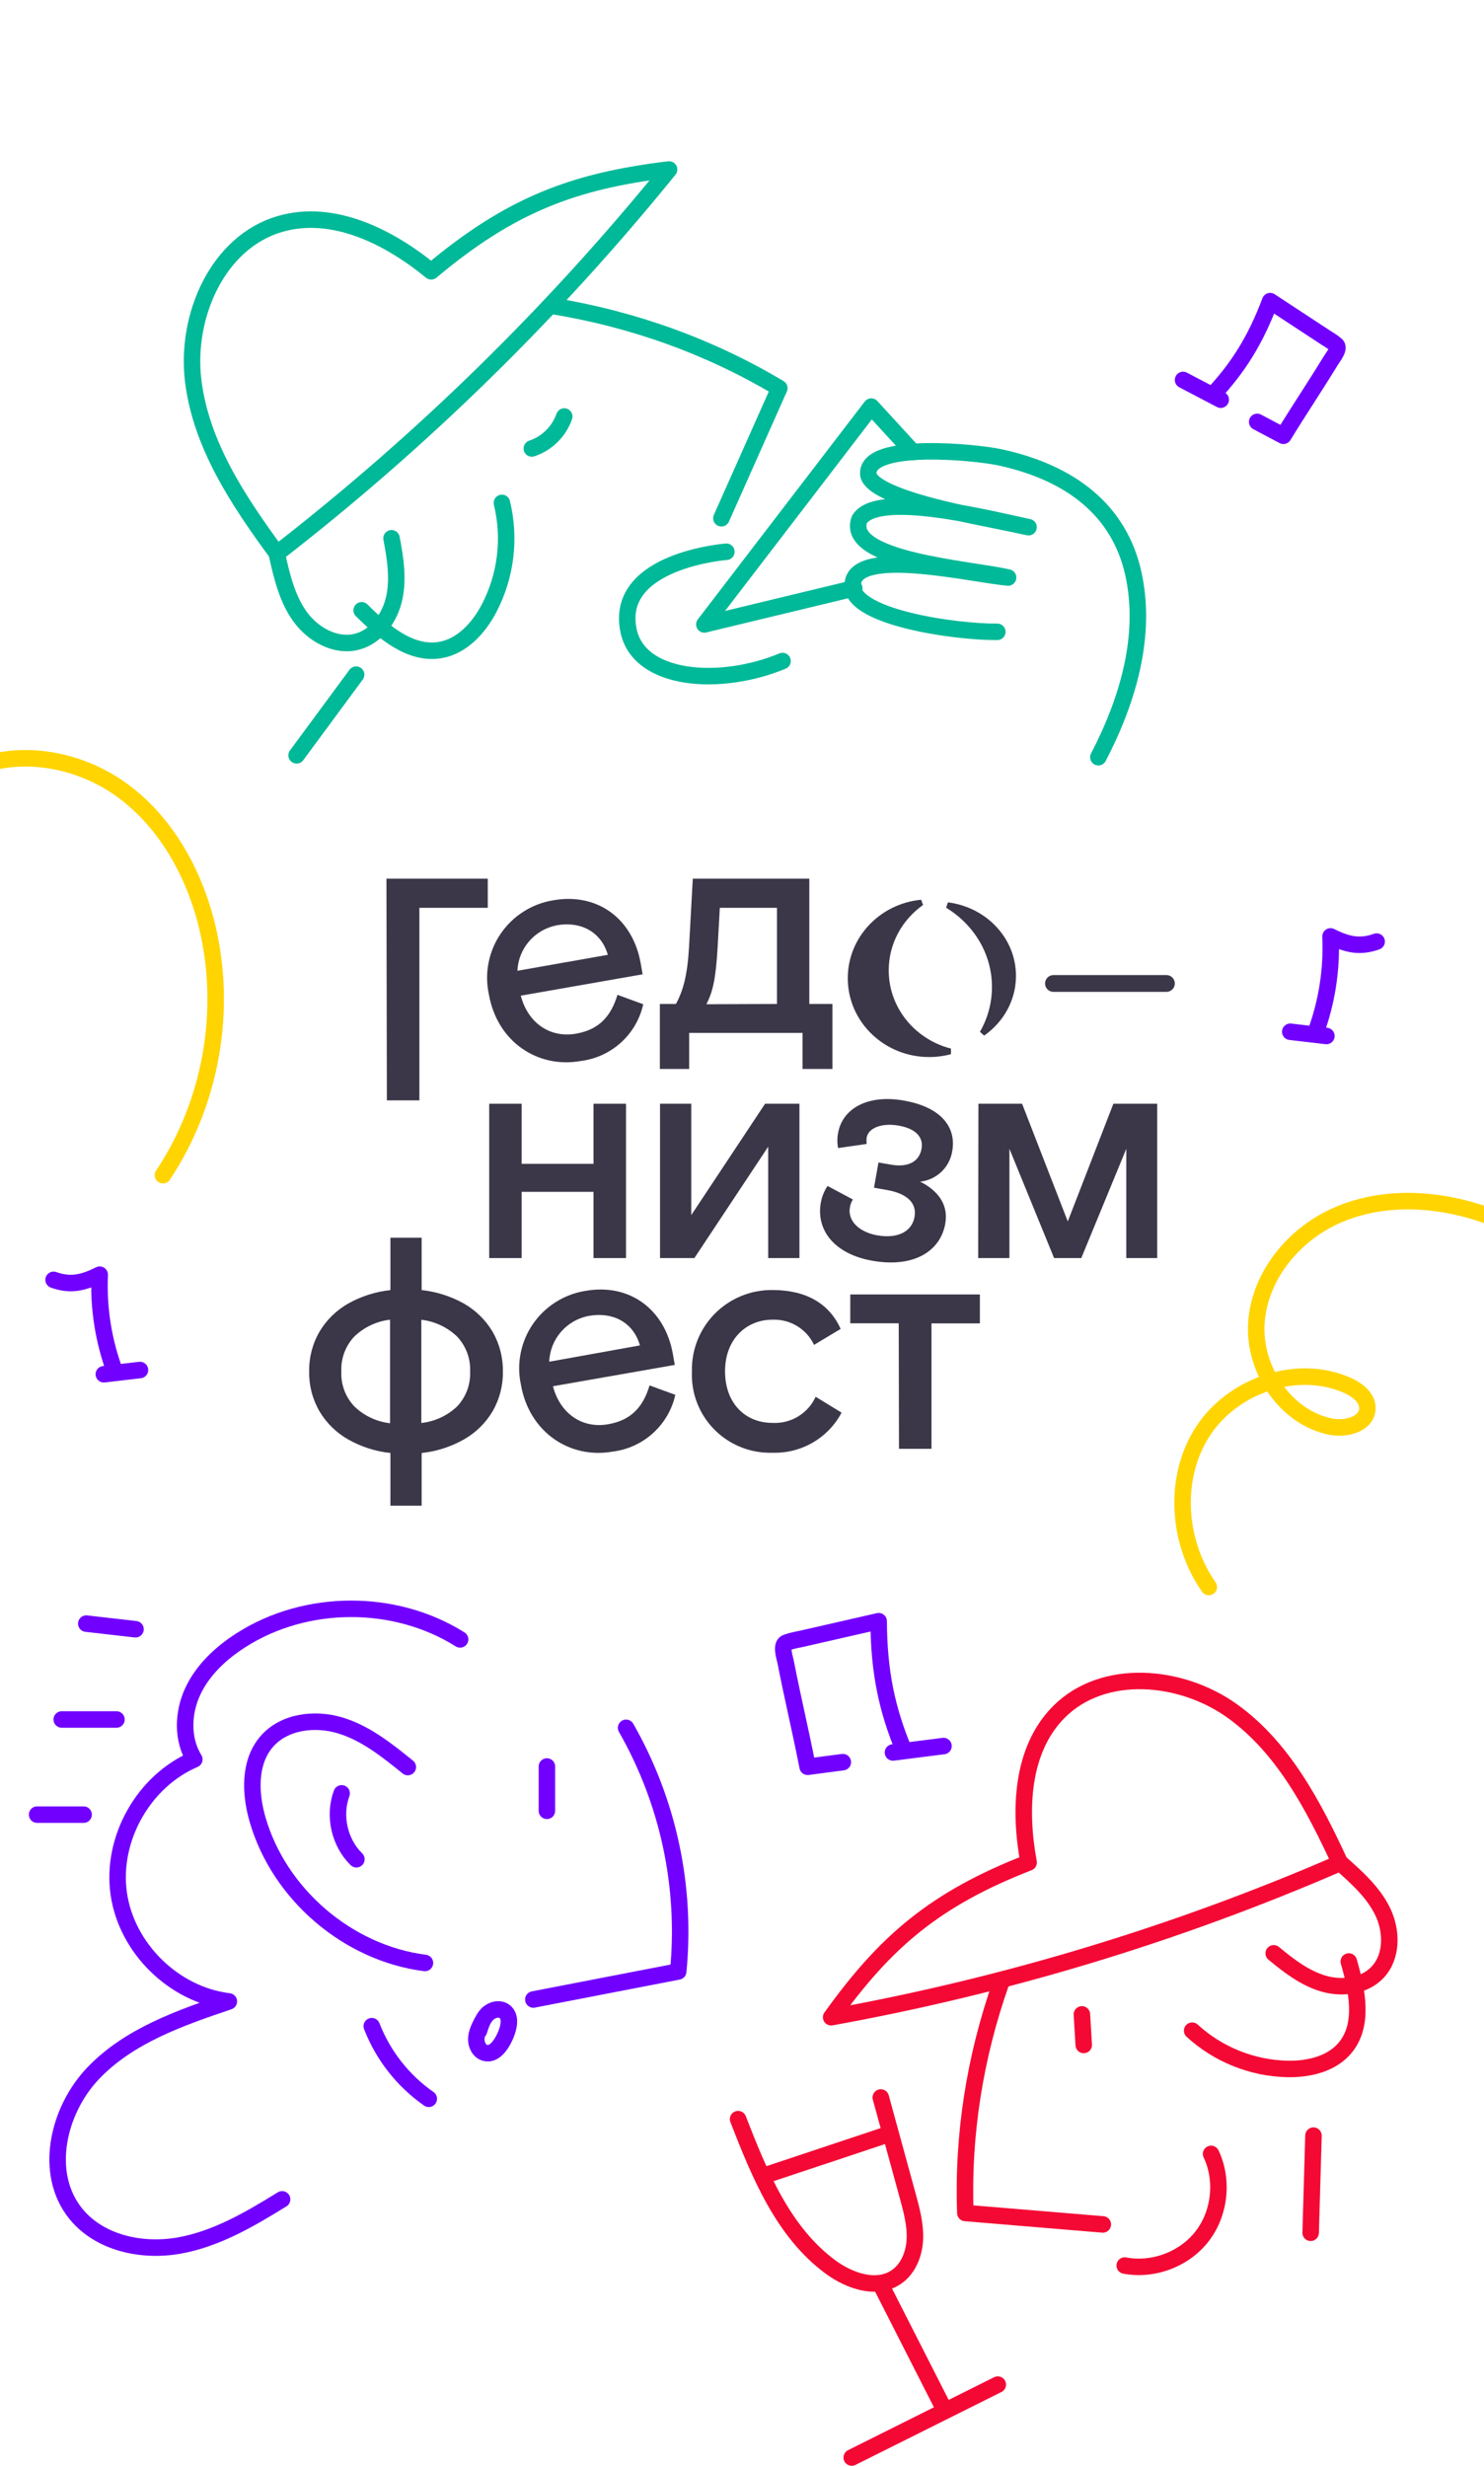 <svg width="360" height="598" viewBox="0 0 360 598" fill="none" xmlns="http://www.w3.org/2000/svg">
<path d="M176.207 133.752C176.207 133.752 149.152 135.788 152.434 152.674C154.862 165.195 174.81 166.512 189.835 160.244" stroke="#00B998" stroke-width="4" stroke-linecap="round" stroke-linejoin="round"/>
<path d="M134.233 74.204C153.615 77.379 172.201 84.028 189.051 94.098L175.003 125.63" stroke="#00B998" stroke-width="4" stroke-linecap="round" stroke-linejoin="round"/>
<path d="M162.311 41.087C134.289 75.668 102.37 106.899 67.186 134.16C57.869 121.492 48.721 107.809 46.854 92.196C44.986 76.583 52.816 58.69 67.92 54.295C80.727 50.561 94.282 57.315 104.602 65.769C123.863 49.637 139.13 43.876 162.306 41.084" stroke="#00B998" stroke-width="4" stroke-linecap="round" stroke-linejoin="round"/>
<path d="M94.978 130.486C95.897 135.286 96.68 140.254 95.629 145.025C94.579 149.797 91.28 154.373 86.549 155.572C81.36 156.881 75.869 153.778 72.748 149.423C69.628 145.068 68.38 139.702 67.198 134.48" stroke="#00B998" stroke-width="4" stroke-linecap="round" stroke-linejoin="round"/>
<path d="M87.734 147.943C93.017 153.186 99.564 158.858 106.893 157.558C112.163 156.617 116.172 152.185 118.659 147.436C122.749 139.582 123.85 130.511 121.758 121.906" stroke="#00B998" stroke-width="4" stroke-linecap="round" stroke-linejoin="round"/>
<path d="M86.392 163.543L71.955 183.099" stroke="#00B998" stroke-width="4" stroke-linecap="round" stroke-linejoin="round"/>
<path d="M129.015 108.718C130.83 108.112 132.483 107.098 133.846 105.755C135.21 104.411 136.247 102.773 136.88 100.967" stroke="#00B998" stroke-width="4" stroke-linecap="round" stroke-linejoin="round"/>
<path d="M207.238 142.608L170.863 151.368L211.357 98.564L221.439 109.56" stroke="#00B998" stroke-width="4" stroke-linecap="round" stroke-linejoin="round"/>
<path d="M266.446 183.561C273.604 169.839 278.308 153.982 274.901 138.89C271.495 123.799 259.904 114.623 242.582 110.865C236.673 109.582 210.374 106.995 210.634 114.815C210.809 120.075 232.87 124.349 236.659 125.141C240.447 125.933 245.147 126.847 249.51 127.798C239.619 125.7 212.836 118.883 208.491 125.923C204.841 135.855 235.243 137.855 244.552 140.003C236.088 139.273 208.119 132.579 206.907 141.251C205.288 149.54 231.729 153.262 241.935 153.167" stroke="#00B998" stroke-width="4" stroke-linecap="round" stroke-linejoin="round"/>
<path d="M242.855 480.599C236.512 498.547 233.488 517.434 234.182 536.458L267.526 539.229" stroke="#F40934" stroke-width="4" stroke-linecap="round" stroke-linejoin="round"/>
<path d="M179.051 513.704C184.233 527.018 189.953 541.056 201.452 549.533C206.094 552.957 212.71 555.226 217.463 551.962C220.375 549.962 221.793 546.301 221.94 542.771C222.086 539.242 221.145 535.765 220.213 532.355C218.031 524.391 215.849 516.426 213.667 508.46" stroke="#F40934" stroke-width="4" stroke-linecap="round" stroke-linejoin="round"/>
<path d="M185.437 527.376L214.427 517.725" stroke="#F40934" stroke-width="4" stroke-linecap="round" stroke-linejoin="round"/>
<path d="M213.986 554.454L229.208 584.35" stroke="#F40934" stroke-width="4" stroke-linecap="round" stroke-linejoin="round"/>
<path d="M206.619 595.744L242.051 578.057" stroke="#F40934" stroke-width="4" stroke-linecap="round" stroke-linejoin="round"/>
<path d="M272.845 549.196C279.763 550.511 287.317 547.671 291.627 542.096C295.937 536.52 296.812 528.499 293.795 522.134" stroke="#F40934" stroke-width="4" stroke-linecap="round" stroke-linejoin="round"/>
<path d="M201.626 489.004C244.08 481.331 285.507 468.784 325.083 451.611C318.67 437.784 311.312 423.628 298.917 414.757C286.523 405.885 267.669 404.198 256.899 414.972C247.752 424.111 247.166 438.777 249.534 451.49C226.848 460.327 214.824 470.611 201.637 489.003" stroke="#F40934" stroke-width="4" stroke-linecap="round" stroke-linejoin="round"/>
<path d="M308.988 473.509C312.638 476.538 316.501 479.511 321.036 480.844C325.571 482.177 331.008 481.517 334.235 478.048C337.768 474.251 337.693 468.132 335.452 463.458C333.21 458.784 329.226 455.21 325.346 451.77" stroke="#F40934" stroke-width="4" stroke-linecap="round" stroke-linejoin="round"/>
<path d="M327.202 475.497C329.19 482.433 330.954 490.639 326.43 496.262C323.174 500.311 317.537 501.638 312.34 501.543C303.76 501.353 295.539 498.057 289.205 492.266" stroke="#F40934" stroke-width="4" stroke-linecap="round" stroke-linejoin="round"/>
<path d="M262.454 488.314L262.902 495.727" stroke="#F40934" stroke-width="4" stroke-linecap="round" stroke-linejoin="round"/>
<path d="M318.633 517.704L317.949 541.253" stroke="#F40934" stroke-width="4" stroke-linecap="round" stroke-linejoin="round"/>
<path d="M151.885 418.846C162.119 436.747 166.536 457.386 164.527 477.907L129.382 484.703" stroke="#7100FF" stroke-width="4" stroke-linecap="round" stroke-linejoin="round"/>
<path d="M132.672 428.221V438.964" stroke="#7100FF" stroke-width="4" stroke-linecap="round" stroke-linejoin="round"/>
<path d="M98.93 428.358C93.916 424.301 88.74 420.152 82.562 418.272C76.383 416.392 68.913 417.305 64.696 422.188C60.358 427.206 60.647 434.764 62.498 441.133C67.757 459.226 84.396 473.461 103.087 475.848" stroke="#7100FF" stroke-width="4" stroke-linecap="round" stroke-linejoin="round"/>
<path d="M82.879 434.734C80.868 440.141 82.332 446.671 86.458 450.704" stroke="#7100FF" stroke-width="4" stroke-linecap="round" stroke-linejoin="round"/>
<path d="M116.878 490.245C116.232 491.524 115.573 492.857 115.539 494.29C115.506 495.723 116.302 497.282 117.687 497.644C119.854 498.212 121.533 495.799 122.471 493.766C123.408 491.732 124.176 488.841 122.319 487.55C121.071 486.682 119.258 487.194 118.197 488.28C117.136 489.365 116.646 490.869 116.188 492.316" stroke="#7100FF" stroke-width="4" stroke-linecap="round" stroke-linejoin="round"/>
<path d="M111.615 397.412C95.794 387.463 74.233 387.536 58.478 397.593C53.634 400.685 49.236 404.755 46.791 409.956C44.345 415.157 44.112 421.602 47.14 426.493C34.825 431.746 26.914 445.789 28.806 459.045C30.699 472.3 42.219 483.571 55.514 485.169C43.661 489.178 31.318 493.487 22.657 502.525C13.995 511.563 10.5 526.856 18.356 536.599C24.123 543.751 34.4 545.957 43.447 544.354C52.493 542.75 60.618 537.969 68.437 533.149" stroke="#7100FF" stroke-width="4" stroke-linecap="round" stroke-linejoin="round"/>
<path d="M32.874 394.948L20.931 393.585" stroke="#7100FF" stroke-width="4" stroke-linecap="round" stroke-linejoin="round"/>
<path d="M28.251 416.827H14.975" stroke="#7100FF" stroke-width="4" stroke-linecap="round" stroke-linejoin="round"/>
<path d="M20.284 439.89H9" stroke="#7100FF" stroke-width="4" stroke-linecap="round" stroke-linejoin="round"/>
<path d="M90.187 491.175C92.951 498.282 97.765 504.409 104.017 508.776" stroke="#7100FF" stroke-width="4" stroke-linecap="round" stroke-linejoin="round"/>
<path d="M304.978 102.27L308.244 104L311.337 105.636C315.053 99.555 319.072 93.583 322.784 87.499C323.49 86.346 325.15 84.407 324.1 83.554C322.947 82.618 322.318 82.312 321.614 81.848L308.124 73C304.52 82.569 300.312 89.182 294.205 95.713L296.136 96.892L287 92.106" stroke="#7100FF" stroke-width="4" stroke-linecap="round" stroke-linejoin="round"/>
<path d="M333.956 228.251C330.124 229.599 327.145 229.192 322.768 227C323.132 235.076 321.855 243.143 319.014 250.712C320.602 251.013 318.263 250.727 321.77 251.136C318.066 250.699 316.701 250.549 313 250.11" stroke="#7100FF" stroke-width="4" stroke-linecap="round" stroke-linejoin="round"/>
<path d="M13.001 310.251C16.833 311.599 19.812 311.192 24.189 309C23.825 317.076 25.102 325.143 27.943 332.712C26.355 333.013 28.694 332.727 25.188 333.136C28.891 332.699 30.256 332.549 33.957 332.11" stroke="#7100FF" stroke-width="4" stroke-linecap="round" stroke-linejoin="round"/>
<path d="M204.46 427.167L200.072 427.743L195.917 428.29C194.287 419.909 192.271 411.529 190.641 403.15C190.331 401.56 189.278 398.698 190.813 398.17C192.496 397.602 193.331 397.521 194.317 397.297L213.153 393C213.208 405.248 215.158 414.427 219.283 424.305L216.625 424.822L228.88 423.266" stroke="#7100FF" stroke-width="4" stroke-linecap="round" stroke-linejoin="round"/>
<path d="M396.886 326.679C388.904 310.672 373.976 298.269 356.784 293.366C345.954 290.278 333.979 290.166 323.764 294.86C313.549 299.554 305.473 309.53 304.779 320.775C304.085 332.02 311.865 343.696 322.916 345.856C326.595 346.579 331.612 345.188 331.712 341.43C331.772 338.789 329.225 336.869 326.808 335.803C314.576 330.444 299.027 335.823 291.782 347.008C284.537 358.194 285.557 373.781 293.242 384.71" stroke="#FFD400" stroke-width="4" stroke-miterlimit="10" stroke-linecap="round"/>
<path d="M39.525 284.875C51.25 267.333 55.218 244.786 50.181 224.308C47.006 211.408 40.115 199.078 29.329 191.362C18.544 183.645 3.601 181.212 -8.323 187.08" stroke="#FFD400" stroke-width="4" stroke-miterlimit="10" stroke-linecap="round"/>
<path d="M119.494 342.118C117.813 344.959 115.411 347.313 112.53 348.944C109.38 350.727 105.893 351.844 102.288 352.224V365H94.709V352.224C91.104 351.847 87.616 350.73 84.467 348.944C81.586 347.313 79.185 344.959 77.503 342.118C75.8 339.193 74.936 335.86 75.004 332.48C74.94 329.095 75.803 325.756 77.503 322.823C79.191 319.986 81.591 317.634 84.467 315.997C87.623 314.229 91.108 313.119 94.709 312.737V300.043H102.288V312.737C105.889 313.119 109.374 314.229 112.53 315.997C115.407 317.634 117.806 319.986 119.494 322.823C121.185 325.76 122.048 329.096 121.993 332.48C122.051 335.858 121.187 339.189 119.494 342.118ZM85.963 340.936C88.319 343.21 91.365 344.643 94.627 345.011V319.909C91.368 320.285 88.323 321.717 85.963 323.984C84.893 325.115 84.062 326.448 83.521 327.904C82.979 329.36 82.736 330.909 82.808 332.46C82.733 334.011 82.974 335.562 83.516 337.018C84.058 338.475 84.89 339.807 85.963 340.936ZM110.891 340.936C111.957 339.807 112.786 338.477 113.327 337.025C113.869 335.573 114.113 334.028 114.046 332.48C114.113 330.93 113.868 329.382 113.327 327.926C112.785 326.471 111.957 325.138 110.891 324.004C108.523 321.737 105.472 320.305 102.206 319.929V344.95C105.466 344.598 108.519 343.188 110.891 340.936Z" fill="#3B3748"/>
<path d="M93.747 213H118.327V220.07H101.735V266.75H93.849L93.747 213Z" fill="#3B3748"/>
<path d="M118.592 241.036C118.045 238.512 118.02 235.902 118.518 233.368C119.017 230.833 120.029 228.426 121.494 226.293C122.958 224.16 124.843 222.345 127.035 220.96C129.226 219.575 131.679 218.648 134.242 218.236C144.996 216.362 153.517 222.739 155.422 233.518L155.893 236.187L126.335 241.362C128.015 247.821 133.259 251.713 139.752 250.572C145.508 249.573 148.273 246.171 149.789 241.159L156.037 243.441C155.246 247.028 153.352 250.282 150.617 252.751C147.882 255.219 144.443 256.779 140.776 257.214C130.555 259.007 120.641 252.671 118.592 241.036ZM147.454 231.46C145.815 225.775 140.756 223.31 135.164 224.288C132.536 224.77 130.151 226.125 128.398 228.131C126.645 230.137 125.629 232.676 125.516 235.331L147.454 231.46Z" fill="#3B3748"/>
<path d="M160.073 243.379H163.965C165.706 240.221 166.772 236.431 167.161 229.422L168.062 213H196.33V243.379H201.942V259.129H194.691V250.388H167.181V259.129H160.073V243.379ZM188.484 243.379V220.07H174.617L174.084 229.708C173.634 237.104 173.019 240.201 171.36 243.44L188.484 243.379Z" fill="#3B3748"/>
<path d="M118.675 267.565H126.541V282.133H143.973V267.565H151.859V304.973H143.973V288.918H126.541V304.973H118.675V267.565Z" fill="#3B3748"/>
<path d="M160.113 267.565H167.692V294.562L185.595 267.565H193.932V304.973H186.353V277.976L168.45 304.973H160.113V267.565Z" fill="#3B3748"/>
<path d="M229.308 296.64C228.14 303.242 221.79 307.398 211.631 305.626C202.372 303.996 197.947 298.169 199.115 291.567C199.37 290.11 199.929 288.722 200.754 287.492L206.899 290.772C206.535 291.343 206.291 291.98 206.182 292.647C205.547 296.274 208.865 298.759 212.757 299.452C217.981 300.369 221.237 298.413 221.852 295.01C222.467 291.608 220.008 289.326 215.154 288.47L212.02 287.92L213.105 281.807L216.096 282.317C220.643 283.132 223.04 281.318 223.552 278.506C224.064 275.695 222.18 273.596 218.001 272.862C213.822 272.129 210.668 273.494 210.258 275.715C210.178 276.242 210.178 276.778 210.258 277.304L203.314 278.303C203.076 277.092 203.076 275.846 203.314 274.635C204.338 268.828 210.361 265.222 219.251 266.791C228.571 268.421 231.991 273.453 231.008 279.016C230.714 280.934 229.792 282.703 228.384 284.048C226.977 285.392 225.164 286.237 223.224 286.453C227.465 288.572 230.148 291.954 229.308 296.64Z" fill="#3B3748"/>
<path d="M237.357 267.565H247.947L259.029 296.09L270.09 267.565H280.721V304.973H273.224V278.486L262.306 304.973H255.71L244.874 278.486V304.973H237.295L237.357 267.565Z" fill="#3B3748"/>
<path d="M126.377 335.72C125.826 333.193 125.799 330.582 126.298 328.045C126.797 325.508 127.811 323.099 129.277 320.965C130.744 318.83 132.633 317.016 134.829 315.633C137.024 314.25 139.48 313.327 142.047 312.92C152.78 311.045 161.302 317.423 163.227 328.201L163.698 330.871L134.14 336.046C135.82 342.484 141.043 346.396 147.536 345.255C153.292 344.257 156.078 340.854 157.573 335.842L163.821 338.124C163.025 341.709 161.129 344.96 158.395 347.427C155.662 349.895 152.225 351.457 148.561 351.898C138.339 353.691 128.425 347.313 126.377 335.72ZM155.238 326.143C153.62 320.459 148.561 317.993 142.948 318.971C140.294 319.441 137.883 320.801 136.116 322.826C134.348 324.851 133.333 327.417 133.239 330.096L155.238 326.143Z" fill="#3B3748"/>
<path d="M167.856 332.48C167.784 329.893 168.238 327.318 169.191 324.909C170.143 322.5 171.575 320.308 173.399 318.462C175.224 316.617 177.404 315.157 179.81 314.169C182.215 313.182 184.796 312.688 187.398 312.716C195.591 312.716 201.204 316.037 203.928 322.15L197.476 326.021C196.587 324.129 195.156 322.54 193.364 321.453C191.571 320.366 189.496 319.828 187.398 319.909C180.966 319.909 175.886 324.717 175.886 332.419C175.886 340.121 180.741 344.929 187.398 344.929C189.581 345.044 191.748 344.501 193.616 343.37C195.484 342.24 196.965 340.575 197.865 338.593L204.154 342.444C202.558 345.463 200.14 347.976 197.177 349.694C194.215 351.413 190.826 352.268 187.398 352.163C184.789 352.244 182.191 351.788 179.767 350.824C177.343 349.861 175.145 348.41 173.31 346.562C171.476 344.715 170.045 342.51 169.106 340.087C168.168 337.664 167.742 335.074 167.856 332.48Z" fill="#3B3748"/>
<path d="M218.022 320.785H206.265V313.796H237.707V320.805H225.97V351.205H218.084L218.022 320.785Z" fill="#3B3748"/>
<path d="M255.561 240.445H282.948C283.491 240.445 284.012 240.231 284.397 239.849C284.781 239.467 284.997 238.948 284.997 238.408C284.997 237.868 284.781 237.349 284.397 236.967C284.012 236.585 283.491 236.371 282.948 236.371H255.561C255.018 236.371 254.497 236.585 254.113 236.967C253.729 237.349 253.513 237.868 253.513 238.408C253.513 238.948 253.729 239.467 254.113 239.849C254.497 240.231 255.018 240.445 255.561 240.445Z" fill="#3B3748"/>
<path fill-rule="evenodd" clip-rule="evenodd" d="M205.659 237.13C205.659 227.191 213.482 219.051 223.454 218.11L223.927 219.378C218.869 222.951 215.594 228.722 215.594 235.226C215.594 244.306 221.983 251.965 230.683 254.19L230.691 255.544C229.004 255.998 227.226 256.241 225.391 256.241C214.513 256.241 205.659 247.704 205.659 237.13Z" fill="#3B3748"/>
<path fill-rule="evenodd" clip-rule="evenodd" d="M229.508 220.038L229.96 218.746C239.244 219.903 246.462 227.416 246.462 236.573C246.462 242.519 243.412 247.78 238.735 251.048L237.722 250.126C239.583 246.893 240.638 243.19 240.638 239.255C240.638 231.203 236.216 224.11 229.508 220.038Z" fill="#3B3748"/>
</svg>
